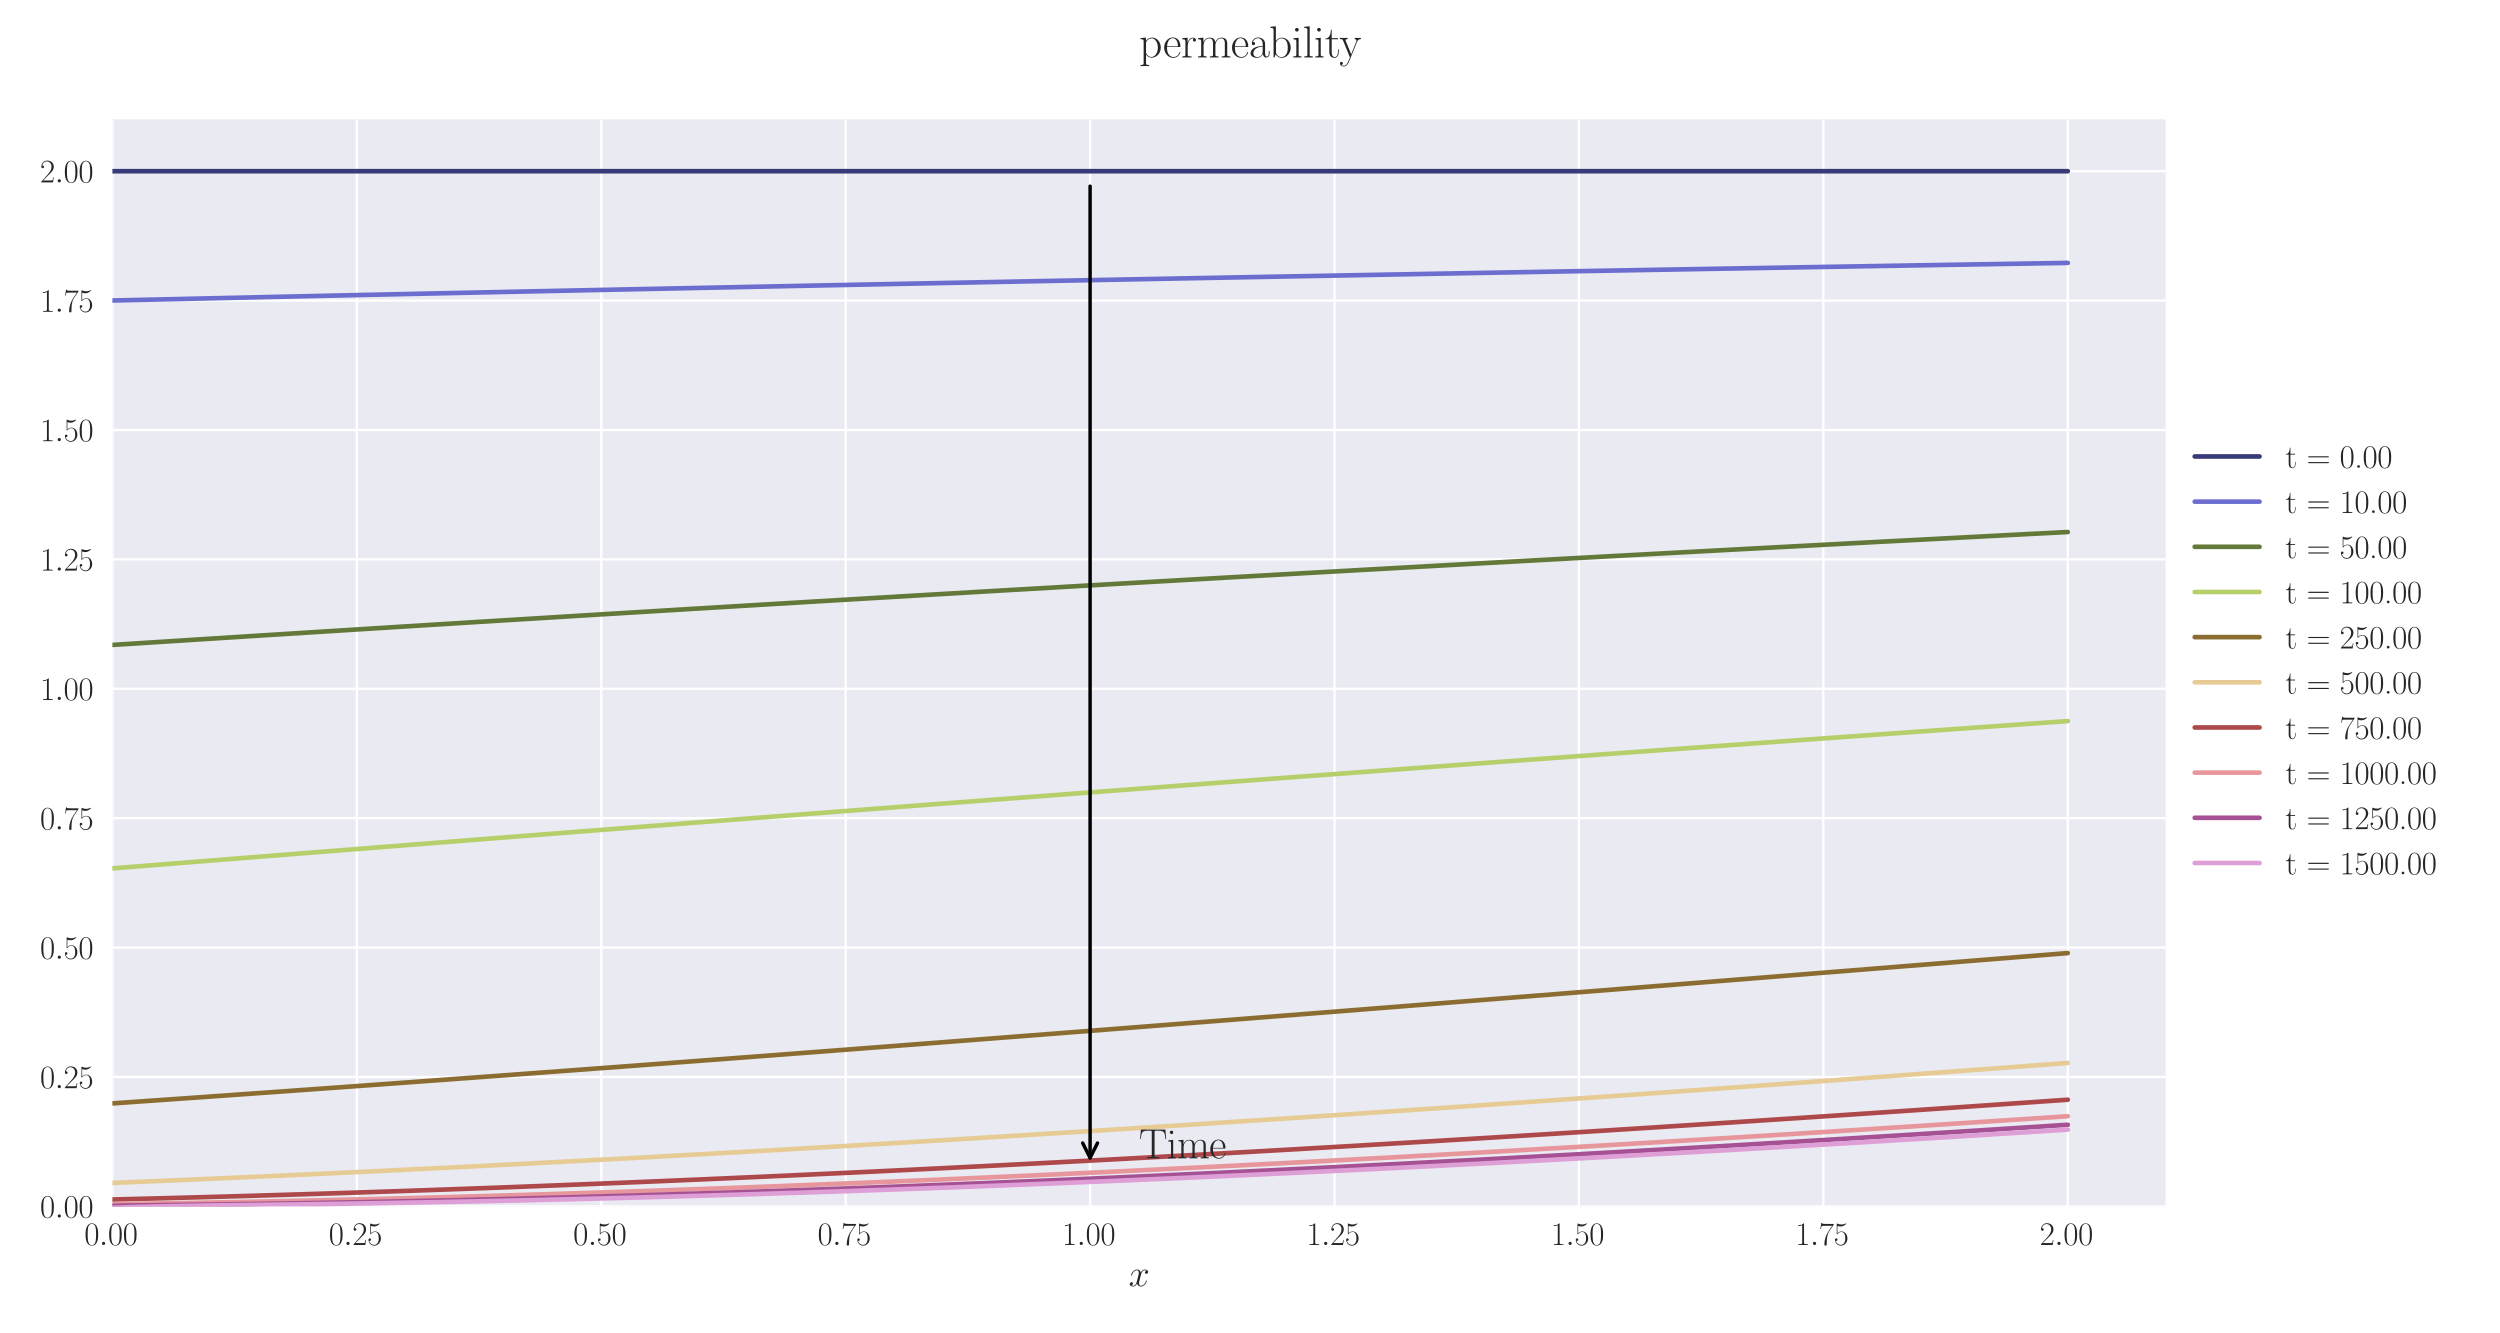 <?xml version="1.0" encoding="utf-8" standalone="no"?>
<!DOCTYPE svg PUBLIC "-//W3C//DTD SVG 1.1//EN"
  "http://www.w3.org/Graphics/SVG/1.1/DTD/svg11.dtd">
<svg xmlns:xlink="http://www.w3.org/1999/xlink" width="1080pt" height="576pt" viewBox="0 0 1080 576" xmlns="http://www.w3.org/2000/svg" version="1.1">
 <defs>
  <style type="text/css">*{stroke-linejoin: round; stroke-linecap: butt}</style>
 </defs>
 <g id="figure_1">
  <g id="patch_1">
   <path d="M 0 576 
L 1080 576 
L 1080 0 
L 0 0 
z
" style="fill: #ffffff"/>
  </g>
  <g id="axes_1">
   <g id="patch_2">
    <path d="M 48.559 521.153 
L 935.518 521.153 
L 935.518 51.564 
L 48.559 51.564 
z
" style="fill: #eaeaf2"/>
   </g>
   <g id="matplotlib.axis_1">
    <g id="xtick_1">
     <g id="line2d_1">
      <path d="M 48.559 521.153 
L 48.559 51.564 
" clip-path="url(#p2be6cf4fe8)" style="fill: none; stroke: #ffffff; stroke-linecap: round"/>
     </g>
     <g id="line2d_2"/>
     <g id="text_1">
      <!-- $\mathdefault{0.00}$ -->
      <g style="fill: #262626" transform="translate(36.42 537.839) scale(0.14 -0.14)">
       <defs>
        <path id="CMR17-30" d="M 2688 2025 
C 2688 2416 2682 3080 2413 3591 
C 2176 4039 1798 4198 1466 4198 
C 1158 4198 768 4058 525 3597 
C 269 3118 243 2524 243 2025 
C 243 1661 250 1106 448 619 
C 723 -39 1216 -128 1466 -128 
C 1760 -128 2208 -7 2470 600 
C 2662 1042 2688 1559 2688 2025 
z
M 1466 -26 
C 1056 -26 813 325 723 812 
C 653 1188 653 1738 653 2096 
C 653 2588 653 2997 736 3387 
C 858 3929 1216 4096 1466 4096 
C 1728 4096 2067 3923 2189 3400 
C 2272 3036 2278 2607 2278 2096 
C 2278 1680 2278 1169 2202 792 
C 2067 95 1690 -26 1466 -26 
z
" transform="scale(0.016)"/>
        <path id="CMMI12-3a" d="M 1178 307 
C 1178 492 1024 619 870 619 
C 685 619 557 466 557 313 
C 557 128 710 0 864 0 
C 1050 0 1178 153 1178 307 
z
" transform="scale(0.016)"/>
       </defs>
       <use xlink:href="#CMR17-30" transform="scale(0.996)"/>
       <use xlink:href="#CMMI12-3a" transform="translate(45.69 0) scale(0.996)"/>
       <use xlink:href="#CMR17-30" transform="translate(72.788 0) scale(0.996)"/>
       <use xlink:href="#CMR17-30" transform="translate(118.478 0) scale(0.996)"/>
      </g>
     </g>
    </g>
    <g id="xtick_2">
     <g id="line2d_3">
      <path d="M 154.149 521.153 
L 154.149 51.564 
" clip-path="url(#p2be6cf4fe8)" style="fill: none; stroke: #ffffff; stroke-linecap: round"/>
     </g>
     <g id="line2d_4"/>
     <g id="text_2">
      <!-- $\mathdefault{0.25}$ -->
      <g style="fill: #262626" transform="translate(142.01 537.839) scale(0.14 -0.14)">
       <defs>
        <path id="CMR17-32" d="M 2669 989 
L 2554 989 
C 2490 536 2438 459 2413 420 
C 2381 369 1920 369 1830 369 
L 602 369 
C 832 619 1280 1072 1824 1597 
C 2214 1967 2669 2402 2669 3035 
C 2669 3790 2067 4224 1395 4224 
C 691 4224 262 3604 262 3030 
C 262 2780 448 2748 525 2748 
C 589 2748 781 2787 781 3010 
C 781 3207 614 3264 525 3264 
C 486 3264 448 3258 422 3245 
C 544 3790 915 4058 1306 4058 
C 1862 4058 2227 3617 2227 3035 
C 2227 2479 1901 2000 1536 1584 
L 262 146 
L 262 0 
L 2515 0 
L 2669 989 
z
" transform="scale(0.016)"/>
        <path id="CMR17-35" d="M 730 3692 
C 794 3666 1056 3584 1325 3584 
C 1920 3584 2246 3911 2432 4100 
C 2432 4157 2432 4192 2394 4192 
C 2387 4192 2374 4192 2323 4163 
C 2099 4058 1837 3973 1517 3973 
C 1325 3973 1037 3999 723 4139 
C 653 4171 640 4171 634 4171 
C 602 4171 595 4164 595 4037 
L 595 2203 
C 595 2089 595 2057 659 2057 
C 691 2057 704 2070 736 2114 
C 941 2401 1222 2522 1542 2522 
C 1766 2522 2246 2382 2246 1289 
C 2246 1085 2246 715 2054 421 
C 1894 159 1645 25 1370 25 
C 947 25 518 320 403 814 
C 429 807 480 795 506 795 
C 589 795 749 840 749 1038 
C 749 1210 627 1280 506 1280 
C 358 1280 262 1190 262 1011 
C 262 454 704 -128 1382 -128 
C 2042 -128 2669 440 2669 1264 
C 2669 2030 2170 2624 1549 2624 
C 1222 2624 947 2503 730 2274 
L 730 3692 
z
" transform="scale(0.016)"/>
       </defs>
       <use xlink:href="#CMR17-30" transform="scale(0.996)"/>
       <use xlink:href="#CMMI12-3a" transform="translate(45.69 0) scale(0.996)"/>
       <use xlink:href="#CMR17-32" transform="translate(72.788 0) scale(0.996)"/>
       <use xlink:href="#CMR17-35" transform="translate(118.478 0) scale(0.996)"/>
      </g>
     </g>
    </g>
    <g id="xtick_3">
     <g id="line2d_5">
      <path d="M 259.74 521.153 
L 259.74 51.564 
" clip-path="url(#p2be6cf4fe8)" style="fill: none; stroke: #ffffff; stroke-linecap: round"/>
     </g>
     <g id="line2d_6"/>
     <g id="text_3">
      <!-- $\mathdefault{0.50}$ -->
      <g style="fill: #262626" transform="translate(247.6 537.839) scale(0.14 -0.14)">
       <use xlink:href="#CMR17-30" transform="scale(0.996)"/>
       <use xlink:href="#CMMI12-3a" transform="translate(45.69 0) scale(0.996)"/>
       <use xlink:href="#CMR17-35" transform="translate(72.788 0) scale(0.996)"/>
       <use xlink:href="#CMR17-30" transform="translate(118.478 0) scale(0.996)"/>
      </g>
     </g>
    </g>
    <g id="xtick_4">
     <g id="line2d_7">
      <path d="M 365.33 521.153 
L 365.33 51.564 
" clip-path="url(#p2be6cf4fe8)" style="fill: none; stroke: #ffffff; stroke-linecap: round"/>
     </g>
     <g id="line2d_8"/>
     <g id="text_4">
      <!-- $\mathdefault{0.75}$ -->
      <g style="fill: #262626" transform="translate(353.19 537.839) scale(0.14 -0.14)">
       <defs>
        <path id="CMR17-37" d="M 2886 3941 
L 2886 4081 
L 1382 4081 
C 634 4081 621 4165 595 4288 
L 480 4288 
L 294 3094 
L 410 3094 
C 429 3215 474 3540 550 3661 
C 589 3712 1062 3712 1171 3712 
L 2579 3712 
L 1869 2661 
C 1395 1954 1069 999 1069 165 
C 1069 89 1069 -128 1299 -128 
C 1530 -128 1530 89 1530 171 
L 1530 465 
C 1530 1508 1709 2196 2003 2636 
L 2886 3941 
z
" transform="scale(0.016)"/>
       </defs>
       <use xlink:href="#CMR17-30" transform="scale(0.996)"/>
       <use xlink:href="#CMMI12-3a" transform="translate(45.69 0) scale(0.996)"/>
       <use xlink:href="#CMR17-37" transform="translate(72.788 0) scale(0.996)"/>
       <use xlink:href="#CMR17-35" transform="translate(118.478 0) scale(0.996)"/>
      </g>
     </g>
    </g>
    <g id="xtick_5">
     <g id="line2d_9">
      <path d="M 470.92 521.153 
L 470.92 51.564 
" clip-path="url(#p2be6cf4fe8)" style="fill: none; stroke: #ffffff; stroke-linecap: round"/>
     </g>
     <g id="line2d_10"/>
     <g id="text_5">
      <!-- $\mathdefault{1.00}$ -->
      <g style="fill: #262626" transform="translate(458.781 537.839) scale(0.14 -0.14)">
       <defs>
        <path id="CMR17-31" d="M 1702 4058 
C 1702 4192 1696 4192 1606 4192 
C 1357 3916 979 3827 621 3827 
C 602 3827 570 3827 563 3808 
C 557 3795 557 3782 557 3648 
C 755 3648 1088 3686 1344 3839 
L 1344 461 
C 1344 236 1331 160 781 160 
L 589 160 
L 589 0 
C 896 0 1216 0 1523 0 
C 1830 0 2150 0 2458 0 
L 2458 160 
L 2266 160 
C 1715 160 1702 230 1702 458 
L 1702 4058 
z
" transform="scale(0.016)"/>
       </defs>
       <use xlink:href="#CMR17-31" transform="scale(0.996)"/>
       <use xlink:href="#CMMI12-3a" transform="translate(45.69 0) scale(0.996)"/>
       <use xlink:href="#CMR17-30" transform="translate(72.788 0) scale(0.996)"/>
       <use xlink:href="#CMR17-30" transform="translate(118.478 0) scale(0.996)"/>
      </g>
     </g>
    </g>
    <g id="xtick_6">
     <g id="line2d_11">
      <path d="M 576.511 521.153 
L 576.511 51.564 
" clip-path="url(#p2be6cf4fe8)" style="fill: none; stroke: #ffffff; stroke-linecap: round"/>
     </g>
     <g id="line2d_12"/>
     <g id="text_6">
      <!-- $\mathdefault{1.25}$ -->
      <g style="fill: #262626" transform="translate(564.371 537.839) scale(0.14 -0.14)">
       <use xlink:href="#CMR17-31" transform="scale(0.996)"/>
       <use xlink:href="#CMMI12-3a" transform="translate(45.69 0) scale(0.996)"/>
       <use xlink:href="#CMR17-32" transform="translate(72.788 0) scale(0.996)"/>
       <use xlink:href="#CMR17-35" transform="translate(118.478 0) scale(0.996)"/>
      </g>
     </g>
    </g>
    <g id="xtick_7">
     <g id="line2d_13">
      <path d="M 682.101 521.153 
L 682.101 51.564 
" clip-path="url(#p2be6cf4fe8)" style="fill: none; stroke: #ffffff; stroke-linecap: round"/>
     </g>
     <g id="line2d_14"/>
     <g id="text_7">
      <!-- $\mathdefault{1.50}$ -->
      <g style="fill: #262626" transform="translate(669.961 537.839) scale(0.14 -0.14)">
       <use xlink:href="#CMR17-31" transform="scale(0.996)"/>
       <use xlink:href="#CMMI12-3a" transform="translate(45.69 0) scale(0.996)"/>
       <use xlink:href="#CMR17-35" transform="translate(72.788 0) scale(0.996)"/>
       <use xlink:href="#CMR17-30" transform="translate(118.478 0) scale(0.996)"/>
      </g>
     </g>
    </g>
    <g id="xtick_8">
     <g id="line2d_15">
      <path d="M 787.691 521.153 
L 787.691 51.564 
" clip-path="url(#p2be6cf4fe8)" style="fill: none; stroke: #ffffff; stroke-linecap: round"/>
     </g>
     <g id="line2d_16"/>
     <g id="text_8">
      <!-- $\mathdefault{1.75}$ -->
      <g style="fill: #262626" transform="translate(775.552 537.839) scale(0.14 -0.14)">
       <use xlink:href="#CMR17-31" transform="scale(0.996)"/>
       <use xlink:href="#CMMI12-3a" transform="translate(45.69 0) scale(0.996)"/>
       <use xlink:href="#CMR17-37" transform="translate(72.788 0) scale(0.996)"/>
       <use xlink:href="#CMR17-35" transform="translate(118.478 0) scale(0.996)"/>
      </g>
     </g>
    </g>
    <g id="xtick_9">
     <g id="line2d_17">
      <path d="M 893.282 521.153 
L 893.282 51.564 
" clip-path="url(#p2be6cf4fe8)" style="fill: none; stroke: #ffffff; stroke-linecap: round"/>
     </g>
     <g id="line2d_18"/>
     <g id="text_9">
      <!-- $\mathdefault{2.00}$ -->
      <g style="fill: #262626" transform="translate(881.142 537.839) scale(0.14 -0.14)">
       <use xlink:href="#CMR17-32" transform="scale(0.996)"/>
       <use xlink:href="#CMMI12-3a" transform="translate(45.69 0) scale(0.996)"/>
       <use xlink:href="#CMR17-30" transform="translate(72.788 0) scale(0.996)"/>
       <use xlink:href="#CMR17-30" transform="translate(118.478 0) scale(0.996)"/>
      </g>
     </g>
    </g>
    <g id="text_10">
     <!-- $x$ -->
     <g style="fill: #262626" transform="translate(487.604 555.621) scale(0.16 -0.16)">
      <defs>
       <path id="CMMI12-78" d="M 3034 2606 
C 2829 2567 2752 2414 2752 2293 
C 2752 2139 2874 2088 2963 2088 
C 3155 2088 3290 2254 3290 2427 
C 3290 2695 2982 2816 2714 2816 
C 2323 2816 2106 2433 2048 2312 
C 1901 2816 1504 2816 1389 2816 
C 736 2816 390 1980 390 1839 
C 390 1814 416 1782 461 1782 
C 512 1782 525 1820 538 1846 
C 755 2555 1184 2689 1370 2689 
C 1658 2689 1715 2420 1715 2267 
C 1715 2127 1677 1980 1600 1673 
L 1382 798 
C 1286 415 1101 64 762 64 
C 730 64 570 64 435 147 
C 666 192 717 383 717 460 
C 717 588 621 664 499 664 
C 346 664 179 530 179 326 
C 179 57 480 -64 755 -64 
C 1062 -64 1280 179 1414 441 
C 1517 64 1837 -64 2074 -64 
C 2726 -64 3072 773 3072 913 
C 3072 945 3046 971 3008 971 
C 2950 971 2944 939 2925 888 
C 2752 326 2381 64 2093 64 
C 1869 64 1747 230 1747 492 
C 1747 632 1773 734 1875 1156 
L 2099 2024 
C 2195 2408 2413 2689 2707 2689 
C 2720 2689 2899 2689 3034 2606 
z
" transform="scale(0.016)"/>
      </defs>
      <use xlink:href="#CMMI12-78" transform="scale(0.996)"/>
     </g>
    </g>
   </g>
   <g id="matplotlib.axis_2">
    <g id="ytick_1">
     <g id="line2d_19">
      <path d="M 48.559 521.153 
L 935.518 521.153 
" clip-path="url(#p2be6cf4fe8)" style="fill: none; stroke: #ffffff; stroke-linecap: round"/>
     </g>
     <g id="line2d_20"/>
     <g id="text_11">
      <!-- $\mathdefault{0.00}$ -->
      <g style="fill: #262626" transform="translate(17.28 525.996) scale(0.14 -0.14)">
       <use xlink:href="#CMR17-30" transform="scale(0.996)"/>
       <use xlink:href="#CMMI12-3a" transform="translate(45.69 0) scale(0.996)"/>
       <use xlink:href="#CMR17-30" transform="translate(72.788 0) scale(0.996)"/>
       <use xlink:href="#CMR17-30" transform="translate(118.478 0) scale(0.996)"/>
      </g>
     </g>
    </g>
    <g id="ytick_2">
     <g id="line2d_21">
      <path d="M 48.559 465.253 
L 935.518 465.253 
" clip-path="url(#p2be6cf4fe8)" style="fill: none; stroke: #ffffff; stroke-linecap: round"/>
     </g>
     <g id="line2d_22"/>
     <g id="text_12">
      <!-- $\mathdefault{0.25}$ -->
      <g style="fill: #262626" transform="translate(17.28 470.096) scale(0.14 -0.14)">
       <use xlink:href="#CMR17-30" transform="scale(0.996)"/>
       <use xlink:href="#CMMI12-3a" transform="translate(45.69 0) scale(0.996)"/>
       <use xlink:href="#CMR17-32" transform="translate(72.788 0) scale(0.996)"/>
       <use xlink:href="#CMR17-35" transform="translate(118.478 0) scale(0.996)"/>
      </g>
     </g>
    </g>
    <g id="ytick_3">
     <g id="line2d_23">
      <path d="M 48.559 409.353 
L 935.518 409.353 
" clip-path="url(#p2be6cf4fe8)" style="fill: none; stroke: #ffffff; stroke-linecap: round"/>
     </g>
     <g id="line2d_24"/>
     <g id="text_13">
      <!-- $\mathdefault{0.50}$ -->
      <g style="fill: #262626" transform="translate(17.28 414.196) scale(0.14 -0.14)">
       <use xlink:href="#CMR17-30" transform="scale(0.996)"/>
       <use xlink:href="#CMMI12-3a" transform="translate(45.69 0) scale(0.996)"/>
       <use xlink:href="#CMR17-35" transform="translate(72.788 0) scale(0.996)"/>
       <use xlink:href="#CMR17-30" transform="translate(118.478 0) scale(0.996)"/>
      </g>
     </g>
    </g>
    <g id="ytick_4">
     <g id="line2d_25">
      <path d="M 48.559 353.453 
L 935.518 353.453 
" clip-path="url(#p2be6cf4fe8)" style="fill: none; stroke: #ffffff; stroke-linecap: round"/>
     </g>
     <g id="line2d_26"/>
     <g id="text_14">
      <!-- $\mathdefault{0.75}$ -->
      <g style="fill: #262626" transform="translate(17.28 358.296) scale(0.14 -0.14)">
       <use xlink:href="#CMR17-30" transform="scale(0.996)"/>
       <use xlink:href="#CMMI12-3a" transform="translate(45.69 0) scale(0.996)"/>
       <use xlink:href="#CMR17-37" transform="translate(72.788 0) scale(0.996)"/>
       <use xlink:href="#CMR17-35" transform="translate(118.478 0) scale(0.996)"/>
      </g>
     </g>
    </g>
    <g id="ytick_5">
     <g id="line2d_27">
      <path d="M 48.559 297.553 
L 935.518 297.553 
" clip-path="url(#p2be6cf4fe8)" style="fill: none; stroke: #ffffff; stroke-linecap: round"/>
     </g>
     <g id="line2d_28"/>
     <g id="text_15">
      <!-- $\mathdefault{1.00}$ -->
      <g style="fill: #262626" transform="translate(17.28 302.396) scale(0.14 -0.14)">
       <use xlink:href="#CMR17-31" transform="scale(0.996)"/>
       <use xlink:href="#CMMI12-3a" transform="translate(45.69 0) scale(0.996)"/>
       <use xlink:href="#CMR17-30" transform="translate(72.788 0) scale(0.996)"/>
       <use xlink:href="#CMR17-30" transform="translate(118.478 0) scale(0.996)"/>
      </g>
     </g>
    </g>
    <g id="ytick_6">
     <g id="line2d_29">
      <path d="M 48.559 241.653 
L 935.518 241.653 
" clip-path="url(#p2be6cf4fe8)" style="fill: none; stroke: #ffffff; stroke-linecap: round"/>
     </g>
     <g id="line2d_30"/>
     <g id="text_16">
      <!-- $\mathdefault{1.25}$ -->
      <g style="fill: #262626" transform="translate(17.28 246.496) scale(0.14 -0.14)">
       <use xlink:href="#CMR17-31" transform="scale(0.996)"/>
       <use xlink:href="#CMMI12-3a" transform="translate(45.69 0) scale(0.996)"/>
       <use xlink:href="#CMR17-32" transform="translate(72.788 0) scale(0.996)"/>
       <use xlink:href="#CMR17-35" transform="translate(118.478 0) scale(0.996)"/>
      </g>
     </g>
    </g>
    <g id="ytick_7">
     <g id="line2d_31">
      <path d="M 48.559 185.753 
L 935.518 185.753 
" clip-path="url(#p2be6cf4fe8)" style="fill: none; stroke: #ffffff; stroke-linecap: round"/>
     </g>
     <g id="line2d_32"/>
     <g id="text_17">
      <!-- $\mathdefault{1.50}$ -->
      <g style="fill: #262626" transform="translate(17.28 190.596) scale(0.14 -0.14)">
       <use xlink:href="#CMR17-31" transform="scale(0.996)"/>
       <use xlink:href="#CMMI12-3a" transform="translate(45.69 0) scale(0.996)"/>
       <use xlink:href="#CMR17-35" transform="translate(72.788 0) scale(0.996)"/>
       <use xlink:href="#CMR17-30" transform="translate(118.478 0) scale(0.996)"/>
      </g>
     </g>
    </g>
    <g id="ytick_8">
     <g id="line2d_33">
      <path d="M 48.559 129.853 
L 935.518 129.853 
" clip-path="url(#p2be6cf4fe8)" style="fill: none; stroke: #ffffff; stroke-linecap: round"/>
     </g>
     <g id="line2d_34"/>
     <g id="text_18">
      <!-- $\mathdefault{1.75}$ -->
      <g style="fill: #262626" transform="translate(17.28 134.696) scale(0.14 -0.14)">
       <use xlink:href="#CMR17-31" transform="scale(0.996)"/>
       <use xlink:href="#CMMI12-3a" transform="translate(45.69 0) scale(0.996)"/>
       <use xlink:href="#CMR17-37" transform="translate(72.788 0) scale(0.996)"/>
       <use xlink:href="#CMR17-35" transform="translate(118.478 0) scale(0.996)"/>
      </g>
     </g>
    </g>
    <g id="ytick_9">
     <g id="line2d_35">
      <path d="M 48.559 73.953 
L 935.518 73.953 
" clip-path="url(#p2be6cf4fe8)" style="fill: none; stroke: #ffffff; stroke-linecap: round"/>
     </g>
     <g id="line2d_36"/>
     <g id="text_19">
      <!-- $\mathdefault{2.00}$ -->
      <g style="fill: #262626" transform="translate(17.28 78.796) scale(0.14 -0.14)">
       <use xlink:href="#CMR17-32" transform="scale(0.996)"/>
       <use xlink:href="#CMMI12-3a" transform="translate(45.69 0) scale(0.996)"/>
       <use xlink:href="#CMR17-30" transform="translate(72.788 0) scale(0.996)"/>
       <use xlink:href="#CMR17-30" transform="translate(118.478 0) scale(0.996)"/>
      </g>
     </g>
    </g>
   </g>
   <g id="line2d_37">
    <path d="M 48.559 73.953 
L 57.006 73.953 
L 65.454 73.953 
L 73.901 73.953 
L 82.348 73.953 
L 90.795 73.953 
L 99.242 73.953 
L 107.69 73.953 
L 116.137 73.953 
L 124.584 73.953 
L 133.031 73.953 
L 141.479 73.953 
L 149.926 73.953 
L 158.373 73.953 
L 166.82 73.953 
L 175.267 73.953 
L 183.715 73.953 
L 192.162 73.953 
L 200.609 73.953 
L 209.056 73.953 
L 217.504 73.953 
L 225.951 73.953 
L 234.398 73.953 
L 242.845 73.953 
L 251.292 73.953 
L 259.74 73.953 
L 268.187 73.953 
L 276.634 73.953 
L 285.081 73.953 
L 293.529 73.953 
L 301.976 73.953 
L 310.423 73.953 
L 318.87 73.953 
L 327.317 73.953 
L 335.765 73.953 
L 344.212 73.953 
L 352.659 73.953 
L 361.106 73.953 
L 369.554 73.953 
L 378.001 73.953 
L 386.448 73.953 
L 394.895 73.953 
L 403.343 73.953 
L 411.79 73.953 
L 420.237 73.953 
L 428.684 73.953 
L 437.131 73.953 
L 445.579 73.953 
L 454.026 73.953 
L 462.473 73.953 
L 470.92 73.953 
L 479.368 73.953 
L 487.815 73.953 
L 496.262 73.953 
L 504.709 73.953 
L 513.156 73.953 
L 521.604 73.953 
L 530.051 73.953 
L 538.498 73.953 
L 546.945 73.953 
L 555.393 73.953 
L 563.84 73.953 
L 572.287 73.953 
L 580.734 73.953 
L 589.181 73.953 
L 597.629 73.953 
L 606.076 73.953 
L 614.523 73.953 
L 622.97 73.953 
L 631.418 73.953 
L 639.865 73.953 
L 648.312 73.953 
L 656.759 73.953 
L 665.206 73.953 
L 673.654 73.953 
L 682.101 73.953 
L 690.548 73.953 
L 698.995 73.953 
L 707.443 73.953 
L 715.89 73.953 
L 724.337 73.953 
L 732.784 73.953 
L 741.232 73.953 
L 749.679 73.953 
L 758.126 73.953 
L 766.573 73.953 
L 775.02 73.953 
L 783.468 73.953 
L 791.915 73.953 
L 800.362 73.953 
L 808.809 73.953 
L 817.257 73.953 
L 825.704 73.953 
L 834.151 73.953 
L 842.598 73.953 
L 851.045 73.953 
L 859.493 73.953 
L 867.94 73.953 
L 876.387 73.953 
L 884.834 73.953 
L 893.282 73.953 
" clip-path="url(#p2be6cf4fe8)" style="fill: none; stroke: #393b79; stroke-width: 2; stroke-linecap: round"/>
   </g>
   <g id="line2d_38">
    <path d="M 48.559 129.816 
L 57.006 129.628 
L 65.454 129.44 
L 73.901 129.253 
L 82.348 129.064 
L 90.795 128.875 
L 99.242 128.687 
L 107.69 128.499 
L 116.137 128.312 
L 124.584 128.126 
L 133.031 127.941 
L 141.479 127.756 
L 149.926 127.572 
L 158.373 127.389 
L 166.82 127.206 
L 175.267 127.025 
L 183.715 126.843 
L 192.162 126.663 
L 200.609 126.483 
L 209.056 126.304 
L 217.504 126.126 
L 225.951 125.948 
L 234.398 125.772 
L 242.845 125.595 
L 251.292 125.42 
L 259.74 125.245 
L 268.187 125.071 
L 276.634 124.897 
L 285.081 124.724 
L 293.529 124.552 
L 301.976 124.381 
L 310.423 124.21 
L 318.87 124.037 
L 327.317 123.865 
L 335.765 123.692 
L 344.212 123.521 
L 352.659 123.35 
L 361.106 123.18 
L 369.554 123.011 
L 378.001 122.842 
L 386.448 122.674 
L 394.895 122.506 
L 403.343 122.339 
L 411.79 122.173 
L 420.237 122.007 
L 428.684 121.842 
L 437.131 121.678 
L 445.579 121.514 
L 454.026 121.351 
L 462.473 121.189 
L 470.92 121.027 
L 479.368 120.866 
L 487.815 120.705 
L 496.262 120.545 
L 504.709 120.386 
L 513.156 120.227 
L 521.604 120.069 
L 530.051 119.912 
L 538.498 119.755 
L 546.945 119.598 
L 555.393 119.443 
L 563.84 119.288 
L 572.287 119.133 
L 580.734 118.979 
L 589.181 118.822 
L 597.629 118.667 
L 606.076 118.511 
L 614.523 118.357 
L 622.97 118.203 
L 631.418 118.05 
L 639.865 117.897 
L 648.312 117.745 
L 656.759 117.593 
L 665.206 117.442 
L 673.654 117.292 
L 682.101 117.142 
L 690.548 116.992 
L 698.995 116.844 
L 707.443 116.696 
L 715.89 116.548 
L 724.337 116.401 
L 732.784 116.254 
L 741.232 116.109 
L 749.679 115.963 
L 758.126 115.818 
L 766.573 115.674 
L 775.02 115.53 
L 783.468 115.387 
L 791.915 115.245 
L 800.362 115.103 
L 808.809 114.961 
L 817.257 114.82 
L 825.704 114.68 
L 834.151 114.54 
L 842.598 114.4 
L 851.045 114.261 
L 859.493 114.123 
L 867.94 113.985 
L 876.387 113.848 
L 884.834 113.71 
L 893.282 113.571 
" clip-path="url(#p2be6cf4fe8)" style="fill: none; stroke: #6b6ecf; stroke-width: 2; stroke-linecap: round"/>
   </g>
   <g id="line2d_39">
    <path d="M 48.559 278.615 
L 57.006 278.074 
L 65.454 277.537 
L 73.901 276.998 
L 82.348 276.458 
L 90.795 275.92 
L 99.242 275.386 
L 107.69 274.854 
L 116.137 274.318 
L 124.584 273.784 
L 133.031 273.253 
L 141.479 272.724 
L 149.926 272.197 
L 158.373 271.666 
L 166.82 271.138 
L 175.267 270.612 
L 183.715 270.089 
L 192.162 269.567 
L 200.609 269.041 
L 209.056 268.519 
L 217.504 267.999 
L 225.951 267.481 
L 234.398 266.964 
L 242.845 266.444 
L 251.292 265.927 
L 259.74 265.412 
L 268.187 264.9 
L 276.634 264.389 
L 285.081 263.874 
L 293.529 263.362 
L 301.976 262.852 
L 310.423 262.345 
L 318.87 261.841 
L 327.317 261.331 
L 335.765 260.824 
L 344.212 260.32 
L 352.659 259.818 
L 361.106 259.318 
L 369.554 258.816 
L 378.001 258.314 
L 386.448 257.814 
L 394.895 257.317 
L 403.343 256.822 
L 411.79 256.329 
L 420.237 255.831 
L 428.684 255.336 
L 437.131 254.844 
L 445.579 254.353 
L 454.026 253.866 
L 462.473 253.377 
L 470.92 252.886 
L 479.368 252.397 
L 487.815 251.912 
L 496.262 251.428 
L 504.709 250.947 
L 513.156 250.463 
L 521.604 249.979 
L 530.051 249.498 
L 538.498 249.018 
L 546.945 248.541 
L 555.393 248.066 
L 563.84 247.589 
L 572.287 247.112 
L 580.734 246.636 
L 589.181 246.163 
L 597.629 245.692 
L 606.076 245.224 
L 614.523 244.754 
L 622.97 244.283 
L 631.418 243.814 
L 639.865 243.346 
L 648.312 242.882 
L 656.759 242.419 
L 665.206 241.958 
L 673.654 241.493 
L 682.101 241.029 
L 690.548 240.568 
L 698.995 240.109 
L 707.443 239.652 
L 715.89 239.197 
L 724.337 238.741 
L 732.784 238.284 
L 741.232 237.828 
L 749.679 237.375 
L 758.126 236.923 
L 766.573 236.474 
L 775.02 236.027 
L 783.468 235.577 
L 791.915 235.127 
L 800.362 234.678 
L 808.809 234.232 
L 817.257 233.788 
L 825.704 233.347 
L 834.151 232.907 
L 842.598 232.464 
L 851.045 232.021 
L 859.493 231.58 
L 867.94 231.141 
L 876.387 230.704 
L 884.834 230.269 
L 893.282 229.837 
" clip-path="url(#p2be6cf4fe8)" style="fill: none; stroke: #637939; stroke-width: 2; stroke-linecap: round"/>
   </g>
   <g id="line2d_40">
    <path d="M 48.559 375.139 
L 57.006 374.467 
L 65.454 373.797 
L 73.901 373.125 
L 82.348 372.456 
L 90.795 371.785 
L 99.242 371.117 
L 107.69 370.448 
L 116.137 369.78 
L 124.584 369.113 
L 133.031 368.445 
L 141.479 367.781 
L 149.926 367.113 
L 158.373 366.45 
L 166.82 365.784 
L 175.267 365.121 
L 183.715 364.457 
L 192.162 363.795 
L 200.609 363.133 
L 209.056 362.472 
L 217.504 361.811 
L 225.951 361.151 
L 234.398 360.491 
L 242.845 359.833 
L 251.292 359.175 
L 259.74 358.518 
L 268.187 357.861 
L 276.634 357.205 
L 285.081 356.549 
L 293.529 355.895 
L 301.976 355.241 
L 310.423 354.588 
L 318.87 353.935 
L 327.317 353.285 
L 335.765 352.632 
L 344.212 351.984 
L 352.659 351.333 
L 361.106 350.685 
L 369.554 350.036 
L 378.001 349.39 
L 386.448 348.743 
L 394.895 348.097 
L 403.343 347.453 
L 411.79 346.807 
L 420.237 346.166 
L 428.684 345.521 
L 437.131 344.881 
L 445.579 344.239 
L 454.026 343.599 
L 462.473 342.96 
L 470.92 342.32 
L 479.368 341.685 
L 487.815 341.046 
L 496.262 340.41 
L 504.709 339.775 
L 513.156 339.14 
L 521.604 338.508 
L 530.051 337.873 
L 538.498 337.242 
L 546.945 336.611 
L 555.393 335.98 
L 563.84 335.353 
L 572.287 334.722 
L 580.734 334.095 
L 589.181 333.469 
L 597.629 332.842 
L 606.076 332.218 
L 614.523 331.593 
L 622.97 330.969 
L 631.418 330.349 
L 639.865 329.725 
L 648.312 329.105 
L 656.759 328.487 
L 665.206 327.866 
L 673.654 327.249 
L 682.101 326.633 
L 690.548 326.015 
L 698.995 325.401 
L 707.443 324.787 
L 715.89 324.172 
L 724.337 323.562 
L 732.784 322.949 
L 741.232 322.338 
L 749.679 321.73 
L 758.126 321.12 
L 766.573 320.512 
L 775.02 319.907 
L 783.468 319.3 
L 791.915 318.694 
L 800.362 318.092 
L 808.809 317.488 
L 817.257 316.885 
L 825.704 316.286 
L 834.151 315.685 
L 842.598 315.085 
L 851.045 314.488 
L 859.493 313.891 
L 867.94 313.293 
L 876.387 312.698 
L 884.834 312.106 
L 893.282 311.51 
" clip-path="url(#p2be6cf4fe8)" style="fill: none; stroke: #b5cf6b; stroke-width: 2; stroke-linecap: round"/>
   </g>
   <g id="line2d_41">
    <path d="M 48.559 476.668 
L 57.006 476.081 
L 65.454 475.492 
L 73.901 474.901 
L 82.348 474.308 
L 90.795 473.713 
L 99.242 473.116 
L 107.69 472.517 
L 116.137 471.916 
L 124.584 471.313 
L 133.031 470.709 
L 141.479 470.102 
L 149.926 469.494 
L 158.373 468.884 
L 166.82 468.273 
L 175.267 467.66 
L 183.715 467.045 
L 192.162 466.428 
L 200.609 465.81 
L 209.056 465.19 
L 217.504 464.569 
L 225.951 463.946 
L 234.398 463.321 
L 242.845 462.696 
L 251.292 462.068 
L 259.74 461.44 
L 268.187 460.809 
L 276.634 460.178 
L 285.081 459.545 
L 293.529 458.91 
L 301.976 458.275 
L 310.423 457.638 
L 318.87 457 
L 327.317 456.36 
L 335.765 455.72 
L 344.212 455.078 
L 352.659 454.435 
L 361.106 453.791 
L 369.554 453.145 
L 378.001 452.499 
L 386.448 451.851 
L 394.895 451.203 
L 403.343 450.553 
L 411.79 449.902 
L 420.237 449.251 
L 428.684 448.598 
L 437.131 447.944 
L 445.579 447.29 
L 454.026 446.634 
L 462.473 445.978 
L 470.92 445.321 
L 479.368 444.662 
L 487.815 444.003 
L 496.262 443.344 
L 504.709 442.683 
L 513.156 442.022 
L 521.604 441.359 
L 530.051 440.697 
L 538.498 440.033 
L 546.945 439.369 
L 555.393 438.703 
L 563.84 438.038 
L 572.287 437.372 
L 580.734 436.704 
L 589.181 436.037 
L 597.629 435.369 
L 606.076 434.7 
L 614.523 434.03 
L 622.97 433.361 
L 631.418 432.69 
L 639.865 432.019 
L 648.312 431.348 
L 656.759 430.676 
L 665.206 430.004 
L 673.654 429.331 
L 682.101 428.657 
L 690.548 427.984 
L 698.995 427.31 
L 707.443 426.636 
L 715.89 425.961 
L 724.337 425.285 
L 732.784 424.61 
L 741.232 423.934 
L 749.679 423.258 
L 758.126 422.582 
L 766.573 421.905 
L 775.02 421.228 
L 783.468 420.551 
L 791.915 419.874 
L 800.362 419.196 
L 808.809 418.519 
L 817.257 417.841 
L 825.704 417.162 
L 834.151 416.484 
L 842.598 415.806 
L 851.045 415.127 
L 859.493 414.448 
L 867.94 413.769 
L 876.387 413.09 
L 884.834 412.411 
L 893.282 411.732 
" clip-path="url(#p2be6cf4fe8)" style="fill: none; stroke: #8c6d31; stroke-width: 2; stroke-linecap: round"/>
   </g>
   <g id="line2d_42">
    <path d="M 48.559 511.022 
L 57.006 510.674 
L 65.454 510.322 
L 73.901 509.964 
L 82.348 509.602 
L 90.795 509.235 
L 99.242 508.863 
L 107.69 508.487 
L 116.137 508.106 
L 124.584 507.721 
L 133.031 507.332 
L 141.479 506.938 
L 149.926 506.54 
L 158.373 506.137 
L 166.82 505.73 
L 175.267 505.319 
L 183.715 504.904 
L 192.162 504.485 
L 200.609 504.062 
L 209.056 503.635 
L 217.504 503.204 
L 225.951 502.768 
L 234.398 502.329 
L 242.845 501.887 
L 251.292 501.44 
L 259.74 500.99 
L 268.187 500.536 
L 276.634 500.078 
L 285.081 499.616 
L 293.529 499.151 
L 301.976 498.683 
L 310.423 498.211 
L 318.87 497.735 
L 327.317 497.256 
L 335.765 496.774 
L 344.212 496.289 
L 352.659 495.8 
L 361.106 495.307 
L 369.554 494.812 
L 378.001 494.313 
L 386.448 493.811 
L 394.895 493.307 
L 403.343 492.799 
L 411.79 492.287 
L 420.237 491.773 
L 428.684 491.256 
L 437.131 490.736 
L 445.579 490.214 
L 454.026 489.688 
L 462.473 489.159 
L 470.92 488.628 
L 479.368 488.094 
L 487.815 487.557 
L 496.262 487.018 
L 504.709 486.475 
L 513.156 485.931 
L 521.604 485.383 
L 530.051 484.833 
L 538.498 484.281 
L 546.945 483.726 
L 555.393 483.169 
L 563.84 482.609 
L 572.287 482.047 
L 580.734 481.482 
L 589.181 480.915 
L 597.629 480.346 
L 606.076 479.774 
L 614.523 479.201 
L 622.97 478.625 
L 631.418 478.047 
L 639.865 477.467 
L 648.312 476.884 
L 656.759 476.3 
L 665.206 475.713 
L 673.654 475.125 
L 682.101 474.534 
L 690.548 473.942 
L 698.995 473.347 
L 707.443 472.751 
L 715.89 472.153 
L 724.337 471.553 
L 732.784 470.951 
L 741.232 470.347 
L 749.679 469.742 
L 758.126 469.134 
L 766.573 468.525 
L 775.02 467.915 
L 783.468 467.302 
L 791.915 466.688 
L 800.362 466.073 
L 808.809 465.456 
L 817.257 464.837 
L 825.704 464.217 
L 834.151 463.595 
L 842.598 462.972 
L 851.045 462.347 
L 859.493 461.721 
L 867.94 461.093 
L 876.387 460.464 
L 884.834 459.834 
L 893.282 459.202 
" clip-path="url(#p2be6cf4fe8)" style="fill: none; stroke: #e7cb94; stroke-width: 2; stroke-linecap: round"/>
   </g>
   <g id="line2d_43">
    <path d="M 48.559 518.177 
L 57.006 517.971 
L 65.454 517.76 
L 73.901 517.542 
L 82.348 517.318 
L 90.795 517.088 
L 99.242 516.852 
L 107.69 516.611 
L 116.137 516.363 
L 124.584 516.11 
L 133.031 515.85 
L 141.479 515.586 
L 149.926 515.315 
L 158.373 515.039 
L 166.82 514.758 
L 175.267 514.471 
L 183.715 514.178 
L 192.162 513.881 
L 200.609 513.577 
L 209.056 513.269 
L 217.504 512.956 
L 225.951 512.637 
L 234.398 512.313 
L 242.845 511.984 
L 251.292 511.651 
L 259.74 511.312 
L 268.187 510.968 
L 276.634 510.62 
L 285.081 510.267 
L 293.529 509.909 
L 301.976 509.546 
L 310.423 509.179 
L 318.87 508.807 
L 327.317 508.43 
L 335.765 508.05 
L 344.212 507.664 
L 352.659 507.274 
L 361.106 506.88 
L 369.554 506.482 
L 378.001 506.079 
L 386.448 505.672 
L 394.895 505.261 
L 403.343 504.846 
L 411.79 504.426 
L 420.237 504.003 
L 428.684 503.576 
L 437.131 503.144 
L 445.579 502.709 
L 454.026 502.27 
L 462.473 501.827 
L 470.92 501.381 
L 479.368 500.93 
L 487.815 500.476 
L 496.262 500.018 
L 504.709 499.557 
L 513.156 499.092 
L 521.604 498.623 
L 530.051 498.151 
L 538.498 497.676 
L 546.945 497.197 
L 555.393 496.715 
L 563.84 496.229 
L 572.287 495.74 
L 580.734 495.248 
L 589.181 494.753 
L 597.629 494.254 
L 606.076 493.753 
L 614.523 493.248 
L 622.97 492.74 
L 631.418 492.229 
L 639.865 491.715 
L 648.312 491.198 
L 656.759 490.679 
L 665.206 490.156 
L 673.654 489.63 
L 682.101 489.102 
L 690.548 488.571 
L 698.995 488.037 
L 707.443 487.501 
L 715.89 486.961 
L 724.337 486.419 
L 732.784 485.875 
L 741.232 485.328 
L 749.679 484.778 
L 758.126 484.226 
L 766.573 483.671 
L 775.02 483.114 
L 783.468 482.555 
L 791.915 481.993 
L 800.362 481.429 
L 808.809 480.862 
L 817.257 480.293 
L 825.704 479.722 
L 834.151 479.149 
L 842.598 478.573 
L 851.045 477.996 
L 859.493 477.416 
L 867.94 476.834 
L 876.387 476.25 
L 884.834 475.664 
L 893.282 475.076 
" clip-path="url(#p2be6cf4fe8)" style="fill: none; stroke: #ad494a; stroke-width: 2; stroke-linecap: round"/>
   </g>
   <g id="line2d_44">
    <path d="M 48.559 520.176 
L 57.006 520.053 
L 65.454 519.922 
L 73.901 519.785 
L 82.348 519.64 
L 90.795 519.489 
L 99.242 519.331 
L 107.69 519.167 
L 116.137 518.995 
L 124.584 518.818 
L 133.031 518.634 
L 141.479 518.443 
L 149.926 518.246 
L 158.373 518.043 
L 166.82 517.834 
L 175.267 517.618 
L 183.715 517.397 
L 192.162 517.169 
L 200.609 516.935 
L 209.056 516.696 
L 217.504 516.45 
L 225.951 516.199 
L 234.398 515.942 
L 242.845 515.679 
L 251.292 515.411 
L 259.74 515.137 
L 268.187 514.858 
L 276.634 514.573 
L 285.081 514.282 
L 293.529 513.987 
L 301.976 513.686 
L 310.423 513.379 
L 318.87 513.068 
L 327.317 512.751 
L 335.765 512.429 
L 344.212 512.102 
L 352.659 511.771 
L 361.106 511.434 
L 369.554 511.092 
L 378.001 510.746 
L 386.448 510.394 
L 394.895 510.038 
L 403.343 509.677 
L 411.79 509.312 
L 420.237 508.942 
L 428.684 508.567 
L 437.131 508.188 
L 445.579 507.804 
L 454.026 507.416 
L 462.473 507.024 
L 470.92 506.627 
L 479.368 506.226 
L 487.815 505.821 
L 496.262 505.412 
L 504.709 504.998 
L 513.156 504.58 
L 521.604 504.159 
L 530.051 503.733 
L 538.498 503.303 
L 546.945 502.87 
L 555.393 502.432 
L 563.84 501.991 
L 572.287 501.546 
L 580.734 501.097 
L 589.181 500.645 
L 597.629 500.188 
L 606.076 499.728 
L 614.523 499.265 
L 622.97 498.798 
L 631.418 498.327 
L 639.865 497.854 
L 648.312 497.376 
L 656.759 496.895 
L 665.206 496.411 
L 673.654 495.924 
L 682.101 495.433 
L 690.548 494.939 
L 698.995 494.442 
L 707.443 493.942 
L 715.89 493.438 
L 724.337 492.932 
L 732.784 492.422 
L 741.232 491.91 
L 749.679 491.394 
L 758.126 490.876 
L 766.573 490.355 
L 775.02 489.83 
L 783.468 489.303 
L 791.915 488.774 
L 800.362 488.241 
L 808.809 487.706 
L 817.257 487.168 
L 825.704 486.627 
L 834.151 486.084 
L 842.598 485.538 
L 851.045 484.99 
L 859.493 484.439 
L 867.94 483.885 
L 876.387 483.329 
L 884.834 482.771 
L 893.282 482.21 
" clip-path="url(#p2be6cf4fe8)" style="fill: none; stroke: #e7969c; stroke-width: 2; stroke-linecap: round"/>
   </g>
   <g id="line2d_45">
    <path d="M 48.559 520.916 
L 57.006 520.779 
L 65.454 520.664 
L 73.901 520.566 
L 82.348 520.468 
L 90.795 520.363 
L 99.242 520.251 
L 107.69 520.132 
L 116.137 520.005 
L 124.584 519.872 
L 133.031 519.732 
L 141.479 519.585 
L 149.926 519.432 
L 158.373 519.271 
L 166.82 519.104 
L 175.267 518.931 
L 183.715 518.751 
L 192.162 518.564 
L 200.609 518.372 
L 209.056 518.173 
L 217.504 517.967 
L 225.951 517.756 
L 234.398 517.538 
L 242.845 517.314 
L 251.292 517.084 
L 259.74 516.849 
L 268.187 516.607 
L 276.634 516.359 
L 285.081 516.106 
L 293.529 515.847 
L 301.976 515.582 
L 310.423 515.312 
L 318.87 515.036 
L 327.317 514.755 
L 335.765 514.468 
L 344.212 514.176 
L 352.659 513.878 
L 361.106 513.575 
L 369.554 513.267 
L 378.001 512.954 
L 386.448 512.635 
L 394.895 512.312 
L 403.343 511.983 
L 411.79 511.65 
L 420.237 511.311 
L 428.684 510.968 
L 437.131 510.62 
L 445.579 510.267 
L 454.026 509.909 
L 462.473 509.546 
L 470.92 509.179 
L 479.368 508.808 
L 487.815 508.432 
L 496.262 508.051 
L 504.709 507.666 
L 513.156 507.276 
L 521.604 506.882 
L 530.051 506.484 
L 538.498 506.082 
L 546.945 505.675 
L 555.393 505.265 
L 563.84 504.85 
L 572.287 504.431 
L 580.734 504.008 
L 589.181 503.581 
L 597.629 503.15 
L 606.076 502.715 
L 614.523 502.276 
L 622.97 501.833 
L 631.418 501.387 
L 639.865 500.937 
L 648.312 500.483 
L 656.759 500.026 
L 665.206 499.565 
L 673.654 499.1 
L 682.101 498.632 
L 690.548 498.16 
L 698.995 497.685 
L 707.443 497.207 
L 715.89 496.725 
L 724.337 496.24 
L 732.784 495.751 
L 741.232 495.26 
L 749.679 494.765 
L 758.126 494.267 
L 766.573 493.765 
L 775.02 493.261 
L 783.468 492.754 
L 791.915 492.243 
L 800.362 491.73 
L 808.809 491.213 
L 817.257 490.694 
L 825.704 490.172 
L 834.151 489.647 
L 842.598 489.119 
L 851.045 488.588 
L 859.493 488.055 
L 867.94 487.519 
L 876.387 486.98 
L 884.834 486.438 
L 893.282 485.894 
" clip-path="url(#p2be6cf4fe8)" style="fill: none; stroke: #a55194; stroke-width: 2; stroke-linecap: round"/>
   </g>
   <g id="line2d_46">
    <path d="M 48.559 521.73 
L 57.006 521.467 
L 65.454 521.246 
L 73.901 521.058 
L 82.348 520.9 
L 90.795 520.766 
L 99.242 520.653 
L 107.69 520.556 
L 116.137 520.457 
L 124.584 520.351 
L 133.031 520.238 
L 141.479 520.118 
L 149.926 519.991 
L 158.373 519.857 
L 166.82 519.717 
L 175.267 519.569 
L 183.715 519.415 
L 192.162 519.254 
L 200.609 519.086 
L 209.056 518.912 
L 217.504 518.731 
L 225.951 518.544 
L 234.398 518.351 
L 242.845 518.151 
L 251.292 517.945 
L 259.74 517.733 
L 268.187 517.515 
L 276.634 517.29 
L 285.081 517.06 
L 293.529 516.823 
L 301.976 516.581 
L 310.423 516.333 
L 318.87 516.079 
L 327.317 515.82 
L 335.765 515.554 
L 344.212 515.284 
L 352.659 515.007 
L 361.106 514.725 
L 369.554 514.438 
L 378.001 514.145 
L 386.448 513.847 
L 394.895 513.544 
L 403.343 513.235 
L 411.79 512.921 
L 420.237 512.602 
L 428.684 512.278 
L 437.131 511.949 
L 445.579 511.615 
L 454.026 511.276 
L 462.473 510.932 
L 470.92 510.584 
L 479.368 510.23 
L 487.815 509.872 
L 496.262 509.509 
L 504.709 509.142 
L 513.156 508.77 
L 521.604 508.393 
L 530.051 508.012 
L 538.498 507.627 
L 546.945 507.237 
L 555.393 506.842 
L 563.84 506.444 
L 572.287 506.041 
L 580.734 505.634 
L 589.181 505.223 
L 597.629 504.808 
L 606.076 504.388 
L 614.523 503.965 
L 622.97 503.538 
L 631.418 503.106 
L 639.865 502.671 
L 648.312 502.232 
L 656.759 501.789 
L 665.206 501.342 
L 673.654 500.892 
L 682.101 500.438 
L 690.548 499.98 
L 698.995 499.519 
L 707.443 499.054 
L 715.89 498.586 
L 724.337 498.114 
L 732.784 497.638 
L 741.232 497.16 
L 749.679 496.678 
L 758.126 496.192 
L 766.573 495.703 
L 775.02 495.211 
L 783.468 494.716 
L 791.915 494.218 
L 800.362 493.716 
L 808.809 493.212 
L 817.257 492.704 
L 825.704 492.194 
L 834.151 491.68 
L 842.598 491.163 
L 851.045 490.644 
L 859.493 490.121 
L 867.94 489.596 
L 876.387 489.068 
L 884.834 488.537 
L 893.282 488.003 
" clip-path="url(#p2be6cf4fe8)" style="fill: none; stroke: #de9ed6; stroke-width: 2; stroke-linecap: round"/>
   </g>
   <g id="patch_3">
    <path d="M 48.559 521.153 
L 48.559 51.564 
" style="fill: none"/>
   </g>
   <g id="patch_4">
    <path d="M 935.518 521.153 
L 935.518 51.564 
" style="fill: none"/>
   </g>
   <g id="patch_5">
    <path d="M 48.559 521.153 
L 935.518 521.153 
" style="fill: none"/>
   </g>
   <g id="patch_6">
    <path d="M 48.559 51.564 
L 935.518 51.564 
" style="fill: none"/>
   </g>
   <g id="patch_7">
    <path d="M 470.92 80.428 
Q 470.92 291.152 470.92 500.199 
" style="fill: none; stroke: #000000; stroke-width: 1.5; stroke-linecap: round"/>
    <path d="M 474.12 493.799 
L 470.92 500.199 
L 467.72 493.799 
" style="fill: none; stroke: #000000; stroke-width: 1.5; stroke-linecap: round"/>
   </g>
   <g id="text_20">
    <!-- Time -->
    <g style="fill: #262626" transform="translate(492.038 500.388) scale(0.18 -0.18)">
     <defs>
      <path id="CMR17-54" d="M 3981 4326 
L 288 4326 
L 179 2918 
L 294 2918 
C 378 3976 467 4160 1453 4160 
C 1568 4160 1754 4160 1805 4154 
C 1926 4135 1926 4058 1926 3912 
L 1926 459 
C 1926 230 1907 160 1376 160 
L 1197 160 
L 1197 0 
C 1504 0 1824 0 2138 0 
C 2451 0 2771 0 3078 0 
L 3078 160 
L 2899 160 
C 2368 160 2349 230 2349 459 
L 2349 3912 
C 2349 4052 2349 4129 2464 4154 
C 2515 4160 2701 4160 2816 4160 
C 3795 4160 3891 3976 3974 2918 
L 4090 2918 
L 3981 4326 
z
" transform="scale(0.016)"/>
      <path id="CMR17-69" d="M 992 3909 
C 992 4049 877 4170 730 4170 
C 589 4170 467 4056 467 3909 
C 467 3769 582 3648 730 3648 
C 870 3648 992 3763 992 3909 
z
M 243 2706 
L 243 2541 
C 602 2541 653 2502 653 2197 
L 653 427 
C 653 184 627 153 218 153 
L 218 -13 
C 371 0 646 0 806 0 
C 960 0 1222 0 1370 -13 
L 1370 153 
C 992 153 979 191 979 420 
L 979 2776 
L 243 2706 
z
" transform="scale(0.016)"/>
      <path id="CMR17-6d" d="M 4326 1933 
C 4326 2252 4269 2790 3507 2790 
C 3072 2790 2771 2496 2656 2151 
L 2650 2151 
C 2573 2676 2195 2790 1837 2790 
C 1331 2790 1069 2400 973 2144 
L 966 2144 
L 966 2790 
L 211 2720 
L 211 2554 
C 589 2554 646 2515 646 2208 
L 646 428 
C 646 184 621 153 211 153 
L 211 -13 
C 365 0 646 0 813 0 
C 979 0 1267 0 1421 -13 
L 1421 153 
C 1011 153 986 178 986 428 
L 986 1658 
C 986 2247 1344 2688 1792 2688 
C 2266 2688 2317 2266 2317 1958 
L 2317 428 
C 2317 184 2291 153 1882 153 
L 1882 -13 
C 2035 0 2317 0 2483 0 
C 2650 0 2938 0 3091 -13 
L 3091 153 
C 2682 153 2656 178 2656 428 
L 2656 1658 
C 2656 2247 3014 2688 3462 2688 
C 3936 2688 3987 2266 3987 1958 
L 3987 428 
C 3987 184 3962 153 3552 153 
L 3552 -13 
C 3706 0 3987 0 4154 0 
C 4320 0 4608 0 4762 -13 
L 4762 153 
C 4352 153 4326 178 4326 428 
L 4326 1933 
z
" transform="scale(0.016)"/>
      <path id="CMR17-65" d="M 2438 1472 
C 2464 1498 2464 1511 2464 1576 
C 2464 2238 2118 2816 1389 2816 
C 710 2816 173 2169 173 1383 
C 173 551 781 -64 1459 -64 
C 2176 -64 2458 607 2458 740 
C 2458 784 2419 784 2406 784 
C 2362 784 2355 771 2330 696 
C 2189 265 1837 51 1504 51 
C 1229 51 954 203 781 480 
C 582 803 582 1176 582 1472 
L 2438 1472 
z
M 589 1568 
C 634 2505 1126 2714 1382 2714 
C 1818 2714 2112 2297 2118 1568 
L 589 1568 
z
" transform="scale(0.016)"/>
     </defs>
     <use xlink:href="#CMR17-54" transform="scale(0.996)"/>
     <use xlink:href="#CMR17-69" transform="translate(66.51 0) scale(0.996)"/>
     <use xlink:href="#CMR17-6d" transform="translate(91.381 0) scale(0.996)"/>
     <use xlink:href="#CMR17-65" transform="translate(168.301 0) scale(0.996)"/>
    </g>
   </g>
   <g id="legend_1">
    <g id="line2d_47">
     <path d="M 948.118 197.198 
L 962.118 197.198 
L 976.118 197.198 
" style="fill: none; stroke: #393b79; stroke-width: 2; stroke-linecap: round"/>
    </g>
    <g id="text_21">
     <!-- t = 0.00 -->
     <g style="fill: #262626" transform="translate(987.318 202.098) scale(0.14 -0.14)">
      <defs>
       <path id="CMR17-74" d="M 966 2560 
L 1862 2560 
L 1862 2725 
L 966 2725 
L 966 3904 
L 851 3904 
C 838 3245 614 2668 70 2668 
L 70 2560 
L 627 2560 
L 627 771 
C 627 650 627 -64 1370 -64 
C 1747 -64 1965 306 1965 777 
L 1965 1140 
L 1850 1140 
L 1850 783 
C 1850 344 1677 51 1408 51 
C 1222 51 966 178 966 758 
L 966 2560 
z
" transform="scale(0.016)"/>
       <path id="CMR17-3d" d="M 4115 2017 
C 4211 2017 4307 2017 4307 2125 
C 4307 2240 4198 2240 4090 2240 
L 512 2240 
C 403 2240 294 2240 294 2125 
C 294 2017 390 2017 486 2017 
L 4115 2017 
z
M 4090 896 
C 4198 896 4307 896 4307 1011 
C 4307 1119 4211 1119 4115 1119 
L 486 1119 
C 390 1119 294 1119 294 1011 
C 294 896 403 896 512 896 
L 4090 896 
z
" transform="scale(0.016)"/>
       <path id="CMR17-2e" d="M 1062 261 
C 1062 420 934 522 800 522 
C 672 522 538 420 538 261 
C 538 102 666 0 800 0 
C 928 0 1062 102 1062 261 
z
" transform="scale(0.016)"/>
      </defs>
      <use xlink:href="#CMR17-74" transform="scale(0.996)"/>
      <use xlink:href="#CMR17-3d" transform="translate(65.357 0) scale(0.996)"/>
      <use xlink:href="#CMR17-30" transform="translate(167.147 0) scale(0.996)"/>
      <use xlink:href="#CMR17-2e" transform="translate(212.838 0) scale(0.996)"/>
      <use xlink:href="#CMR17-30" transform="translate(237.709 0) scale(0.996)"/>
      <use xlink:href="#CMR17-30" transform="translate(283.4 0) scale(0.996)"/>
     </g>
    </g>
    <g id="line2d_48">
     <path d="M 948.118 216.71 
L 962.118 216.71 
L 976.118 216.71 
" style="fill: none; stroke: #6b6ecf; stroke-width: 2; stroke-linecap: round"/>
    </g>
    <g id="text_22">
     <!-- t = 10.00 -->
     <g style="fill: #262626" transform="translate(987.318 221.61) scale(0.14 -0.14)">
      <use xlink:href="#CMR17-74" transform="scale(0.996)"/>
      <use xlink:href="#CMR17-3d" transform="translate(65.357 0) scale(0.996)"/>
      <use xlink:href="#CMR17-31" transform="translate(167.147 0) scale(0.996)"/>
      <use xlink:href="#CMR17-30" transform="translate(212.838 0) scale(0.996)"/>
      <use xlink:href="#CMR17-2e" transform="translate(258.528 0) scale(0.996)"/>
      <use xlink:href="#CMR17-30" transform="translate(283.4 0) scale(0.996)"/>
      <use xlink:href="#CMR17-30" transform="translate(329.09 0) scale(0.996)"/>
     </g>
    </g>
    <g id="line2d_49">
     <path d="M 948.118 236.222 
L 962.118 236.222 
L 976.118 236.222 
" style="fill: none; stroke: #637939; stroke-width: 2; stroke-linecap: round"/>
    </g>
    <g id="text_23">
     <!-- t = 50.00 -->
     <g style="fill: #262626" transform="translate(987.318 241.122) scale(0.14 -0.14)">
      <use xlink:href="#CMR17-74" transform="scale(0.996)"/>
      <use xlink:href="#CMR17-3d" transform="translate(65.357 0) scale(0.996)"/>
      <use xlink:href="#CMR17-35" transform="translate(167.147 0) scale(0.996)"/>
      <use xlink:href="#CMR17-30" transform="translate(212.838 0) scale(0.996)"/>
      <use xlink:href="#CMR17-2e" transform="translate(258.528 0) scale(0.996)"/>
      <use xlink:href="#CMR17-30" transform="translate(283.4 0) scale(0.996)"/>
      <use xlink:href="#CMR17-30" transform="translate(329.09 0) scale(0.996)"/>
     </g>
    </g>
    <g id="line2d_50">
     <path d="M 948.118 255.735 
L 962.118 255.735 
L 976.118 255.735 
" style="fill: none; stroke: #b5cf6b; stroke-width: 2; stroke-linecap: round"/>
    </g>
    <g id="text_24">
     <!-- t = 100.00 -->
     <g style="fill: #262626" transform="translate(987.318 260.635) scale(0.14 -0.14)">
      <use xlink:href="#CMR17-74" transform="scale(0.996)"/>
      <use xlink:href="#CMR17-3d" transform="translate(65.357 0) scale(0.996)"/>
      <use xlink:href="#CMR17-31" transform="translate(167.147 0) scale(0.996)"/>
      <use xlink:href="#CMR17-30" transform="translate(212.838 0) scale(0.996)"/>
      <use xlink:href="#CMR17-30" transform="translate(258.528 0) scale(0.996)"/>
      <use xlink:href="#CMR17-2e" transform="translate(304.219 0) scale(0.996)"/>
      <use xlink:href="#CMR17-30" transform="translate(329.09 0) scale(0.996)"/>
      <use xlink:href="#CMR17-30" transform="translate(374.78 0) scale(0.996)"/>
     </g>
    </g>
    <g id="line2d_51">
     <path d="M 948.118 275.247 
L 962.118 275.247 
L 976.118 275.247 
" style="fill: none; stroke: #8c6d31; stroke-width: 2; stroke-linecap: round"/>
    </g>
    <g id="text_25">
     <!-- t = 250.00 -->
     <g style="fill: #262626" transform="translate(987.318 280.147) scale(0.14 -0.14)">
      <use xlink:href="#CMR17-74" transform="scale(0.996)"/>
      <use xlink:href="#CMR17-3d" transform="translate(65.357 0) scale(0.996)"/>
      <use xlink:href="#CMR17-32" transform="translate(167.147 0) scale(0.996)"/>
      <use xlink:href="#CMR17-35" transform="translate(212.838 0) scale(0.996)"/>
      <use xlink:href="#CMR17-30" transform="translate(258.528 0) scale(0.996)"/>
      <use xlink:href="#CMR17-2e" transform="translate(304.219 0) scale(0.996)"/>
      <use xlink:href="#CMR17-30" transform="translate(329.09 0) scale(0.996)"/>
      <use xlink:href="#CMR17-30" transform="translate(374.78 0) scale(0.996)"/>
     </g>
    </g>
    <g id="line2d_52">
     <path d="M 948.118 294.759 
L 962.118 294.759 
L 976.118 294.759 
" style="fill: none; stroke: #e7cb94; stroke-width: 2; stroke-linecap: round"/>
    </g>
    <g id="text_26">
     <!-- t = 500.00 -->
     <g style="fill: #262626" transform="translate(987.318 299.659) scale(0.14 -0.14)">
      <use xlink:href="#CMR17-74" transform="scale(0.996)"/>
      <use xlink:href="#CMR17-3d" transform="translate(65.357 0) scale(0.996)"/>
      <use xlink:href="#CMR17-35" transform="translate(167.147 0) scale(0.996)"/>
      <use xlink:href="#CMR17-30" transform="translate(212.838 0) scale(0.996)"/>
      <use xlink:href="#CMR17-30" transform="translate(258.528 0) scale(0.996)"/>
      <use xlink:href="#CMR17-2e" transform="translate(304.219 0) scale(0.996)"/>
      <use xlink:href="#CMR17-30" transform="translate(329.09 0) scale(0.996)"/>
      <use xlink:href="#CMR17-30" transform="translate(374.78 0) scale(0.996)"/>
     </g>
    </g>
    <g id="line2d_53">
     <path d="M 948.118 314.271 
L 962.118 314.271 
L 976.118 314.271 
" style="fill: none; stroke: #ad494a; stroke-width: 2; stroke-linecap: round"/>
    </g>
    <g id="text_27">
     <!-- t = 750.00 -->
     <g style="fill: #262626" transform="translate(987.318 319.171) scale(0.14 -0.14)">
      <use xlink:href="#CMR17-74" transform="scale(0.996)"/>
      <use xlink:href="#CMR17-3d" transform="translate(65.357 0) scale(0.996)"/>
      <use xlink:href="#CMR17-37" transform="translate(167.147 0) scale(0.996)"/>
      <use xlink:href="#CMR17-35" transform="translate(212.838 0) scale(0.996)"/>
      <use xlink:href="#CMR17-30" transform="translate(258.528 0) scale(0.996)"/>
      <use xlink:href="#CMR17-2e" transform="translate(304.219 0) scale(0.996)"/>
      <use xlink:href="#CMR17-30" transform="translate(329.09 0) scale(0.996)"/>
      <use xlink:href="#CMR17-30" transform="translate(374.78 0) scale(0.996)"/>
     </g>
    </g>
    <g id="line2d_54">
     <path d="M 948.118 333.783 
L 962.118 333.783 
L 976.118 333.783 
" style="fill: none; stroke: #e7969c; stroke-width: 2; stroke-linecap: round"/>
    </g>
    <g id="text_28">
     <!-- t = 1000.00 -->
     <g style="fill: #262626" transform="translate(987.318 338.683) scale(0.14 -0.14)">
      <use xlink:href="#CMR17-74" transform="scale(0.996)"/>
      <use xlink:href="#CMR17-3d" transform="translate(65.357 0) scale(0.996)"/>
      <use xlink:href="#CMR17-31" transform="translate(167.147 0) scale(0.996)"/>
      <use xlink:href="#CMR17-30" transform="translate(212.838 0) scale(0.996)"/>
      <use xlink:href="#CMR17-30" transform="translate(258.528 0) scale(0.996)"/>
      <use xlink:href="#CMR17-30" transform="translate(304.219 0) scale(0.996)"/>
      <use xlink:href="#CMR17-2e" transform="translate(349.909 0) scale(0.996)"/>
      <use xlink:href="#CMR17-30" transform="translate(374.78 0) scale(0.996)"/>
      <use xlink:href="#CMR17-30" transform="translate(420.471 0) scale(0.996)"/>
     </g>
    </g>
    <g id="line2d_55">
     <path d="M 948.118 353.295 
L 962.118 353.295 
L 976.118 353.295 
" style="fill: none; stroke: #a55194; stroke-width: 2; stroke-linecap: round"/>
    </g>
    <g id="text_29">
     <!-- t = 1250.00 -->
     <g style="fill: #262626" transform="translate(987.318 358.195) scale(0.14 -0.14)">
      <use xlink:href="#CMR17-74" transform="scale(0.996)"/>
      <use xlink:href="#CMR17-3d" transform="translate(65.357 0) scale(0.996)"/>
      <use xlink:href="#CMR17-31" transform="translate(167.147 0) scale(0.996)"/>
      <use xlink:href="#CMR17-32" transform="translate(212.838 0) scale(0.996)"/>
      <use xlink:href="#CMR17-35" transform="translate(258.528 0) scale(0.996)"/>
      <use xlink:href="#CMR17-30" transform="translate(304.219 0) scale(0.996)"/>
      <use xlink:href="#CMR17-2e" transform="translate(349.909 0) scale(0.996)"/>
      <use xlink:href="#CMR17-30" transform="translate(374.78 0) scale(0.996)"/>
      <use xlink:href="#CMR17-30" transform="translate(420.471 0) scale(0.996)"/>
     </g>
    </g>
    <g id="line2d_56">
     <path d="M 948.118 372.807 
L 962.118 372.807 
L 976.118 372.807 
" style="fill: none; stroke: #de9ed6; stroke-width: 2; stroke-linecap: round"/>
    </g>
    <g id="text_30">
     <!-- t = 1500.00 -->
     <g style="fill: #262626" transform="translate(987.318 377.707) scale(0.14 -0.14)">
      <use xlink:href="#CMR17-74" transform="scale(0.996)"/>
      <use xlink:href="#CMR17-3d" transform="translate(65.357 0) scale(0.996)"/>
      <use xlink:href="#CMR17-31" transform="translate(167.147 0) scale(0.996)"/>
      <use xlink:href="#CMR17-35" transform="translate(212.838 0) scale(0.996)"/>
      <use xlink:href="#CMR17-30" transform="translate(258.528 0) scale(0.996)"/>
      <use xlink:href="#CMR17-30" transform="translate(304.219 0) scale(0.996)"/>
      <use xlink:href="#CMR17-2e" transform="translate(349.909 0) scale(0.996)"/>
      <use xlink:href="#CMR17-30" transform="translate(374.78 0) scale(0.996)"/>
      <use xlink:href="#CMR17-30" transform="translate(420.471 0) scale(0.996)"/>
     </g>
    </g>
   </g>
  </g>
  <g id="text_31">
   <!-- permeability -->
   <g style="fill: #262626" transform="translate(492.111 24.804) scale(0.192 -0.192)">
    <defs>
     <path id="CMR17-70" d="M 1408 -1063 
C 998 -1063 973 -1037 973 -789 
L 973 402 
C 1158 134 1427 -38 1766 -38 
C 2406 -38 3053 523 3053 1388 
C 3053 2191 2496 2802 1837 2802 
C 1453 2802 1139 2592 960 2338 
L 960 2802 
L 198 2732 
L 198 2567 
C 576 2567 634 2528 634 2223 
L 634 -789 
C 634 -1031 608 -1063 198 -1063 
L 198 -1228 
C 352 -1216 634 -1216 800 -1216 
C 966 -1216 1254 -1216 1408 -1228 
L 1408 -1063 
z
M 973 2012 
C 973 2102 973 2235 1222 2471 
C 1254 2497 1472 2688 1792 2688 
C 2259 2688 2643 2108 2643 1382 
C 2643 656 2234 64 1728 64 
C 1498 64 1248 172 1056 472 
C 973 612 973 650 973 752 
L 973 2012 
z
" transform="scale(0.016)"/>
     <path id="CMR17-72" d="M 960 1497 
C 960 2112 1222 2688 1702 2688 
C 1747 2688 1792 2682 1837 2662 
C 1837 2662 1696 2617 1696 2452 
C 1696 2298 1818 2234 1914 2234 
C 1990 2234 2131 2279 2131 2458 
C 2131 2663 1926 2790 1709 2790 
C 1222 2790 1011 2317 947 2093 
L 941 2093 
L 941 2790 
L 198 2720 
L 198 2554 
C 576 2554 634 2515 634 2208 
L 634 428 
C 634 184 608 153 198 153 
L 198 -13 
C 352 0 646 0 813 0 
C 998 0 1325 0 1498 -13 
L 1498 153 
C 1037 153 960 153 960 440 
L 960 1497 
z
" transform="scale(0.016)"/>
     <path id="CMR17-61" d="M 2304 1653 
C 2304 2072 2304 2294 2035 2543 
C 1798 2752 1523 2816 1306 2816 
C 800 2816 435 2407 435 1971 
C 435 1728 627 1728 666 1728 
C 749 1728 896 1778 896 1954 
C 896 2112 774 2181 666 2181 
C 640 2181 608 2174 589 2168 
C 723 2592 1069 2714 1293 2714 
C 1613 2714 1965 2429 1965 1885 
L 1965 1600 
C 1587 1600 1133 1549 774 1357 
C 371 1133 256 813 256 570 
C 256 77 832 -64 1171 -64 
C 1523 -64 1850 139 1990 511 
C 2003 233 2182 -18 2464 -18 
C 2598 -18 2938 70 2938 567 
L 2938 920 
L 2822 920 
L 2822 562 
C 2822 178 2650 128 2566 128 
C 2304 128 2304 458 2304 738 
L 2304 1653 
z
M 1965 870 
C 1965 317 1568 38 1216 38 
C 896 38 646 275 646 570 
C 646 761 730 1100 1101 1305 
C 1408 1478 1760 1504 1965 1504 
L 1965 870 
z
" transform="scale(0.016)"/>
     <path id="CMR17-62" d="M 960 4396 
L 198 4326 
L 198 4160 
C 576 4160 634 4122 634 3817 
L 634 -13 
L 749 -13 
L 934 441 
C 1120 141 1395 -64 1766 -64 
C 2406 -64 3053 500 3053 1370 
C 3053 2188 2477 2790 1830 2790 
C 1434 2790 1152 2579 960 2330 
L 960 4396 
z
M 973 2004 
C 973 2118 973 2138 1062 2272 
C 1312 2657 1670 2688 1792 2688 
C 1984 2688 2643 2585 2643 1376 
C 2643 108 1888 38 1734 38 
C 1536 38 1248 114 1043 486 
C 973 608 973 621 973 735 
L 973 2004 
z
" transform="scale(0.016)"/>
     <path id="CMR17-6c" d="M 979 4396 
L 218 4326 
L 218 4160 
C 595 4160 653 4122 653 3817 
L 653 426 
C 653 184 627 153 218 153 
L 218 -13 
C 371 0 653 0 813 0 
C 979 0 1261 0 1414 -13 
L 1414 153 
C 1005 153 979 178 979 426 
L 979 4396 
z
" transform="scale(0.016)"/>
     <path id="CMR17-79" d="M 2496 2197 
C 2656 2586 2944 2586 3034 2586 
L 3034 2752 
C 2912 2752 2752 2752 2630 2752 
C 2496 2752 2285 2752 2157 2758 
L 2157 2592 
C 2400 2573 2406 2394 2406 2343 
C 2406 2280 2394 2248 2362 2171 
L 1664 449 
L 902 2306 
C 870 2382 870 2426 870 2433 
C 870 2573 1018 2586 1171 2586 
L 1171 2758 
C 1018 2752 742 2752 582 2752 
C 410 2752 205 2752 64 2758 
L 64 2586 
C 410 2586 448 2554 531 2350 
L 1485 15 
C 1197 -738 1030 -1178 627 -1178 
C 557 -1178 397 -1159 282 -1044 
C 429 -1031 493 -942 493 -833 
C 493 -725 416 -629 288 -629 
C 147 -629 77 -725 77 -840 
C 77 -1095 339 -1280 627 -1280 
C 998 -1280 1229 -922 1357 -604 
L 2496 2197 
z
" transform="scale(0.016)"/>
    </defs>
    <use xlink:href="#CMR17-70" transform="scale(0.996)"/>
    <use xlink:href="#CMR17-65" transform="translate(53.498 0) scale(0.996)"/>
    <use xlink:href="#CMR17-72" transform="translate(93.983 0) scale(0.996)"/>
    <use xlink:href="#CMR17-6d" transform="translate(129.264 0) scale(0.996)"/>
    <use xlink:href="#CMR17-65" transform="translate(206.184 0) scale(0.996)"/>
    <use xlink:href="#CMR17-61" transform="translate(246.669 0) scale(0.996)"/>
    <use xlink:href="#CMR17-62" transform="translate(292.36 0) scale(0.996)"/>
    <use xlink:href="#CMR17-69" transform="translate(343.255 0) scale(0.996)"/>
    <use xlink:href="#CMR17-6c" transform="translate(368.126 0) scale(0.996)"/>
    <use xlink:href="#CMR17-69" transform="translate(392.997 0) scale(0.996)"/>
    <use xlink:href="#CMR17-74" transform="translate(417.869 0) scale(0.996)"/>
    <use xlink:href="#CMR17-79" transform="translate(450.547 0) scale(0.996)"/>
   </g>
  </g>
 </g>
 <defs>
  <clipPath id="p2be6cf4fe8">
   <rect x="48.559" y="51.564" width="886.959" height="469.589"/>
  </clipPath>
 </defs>
</svg>
